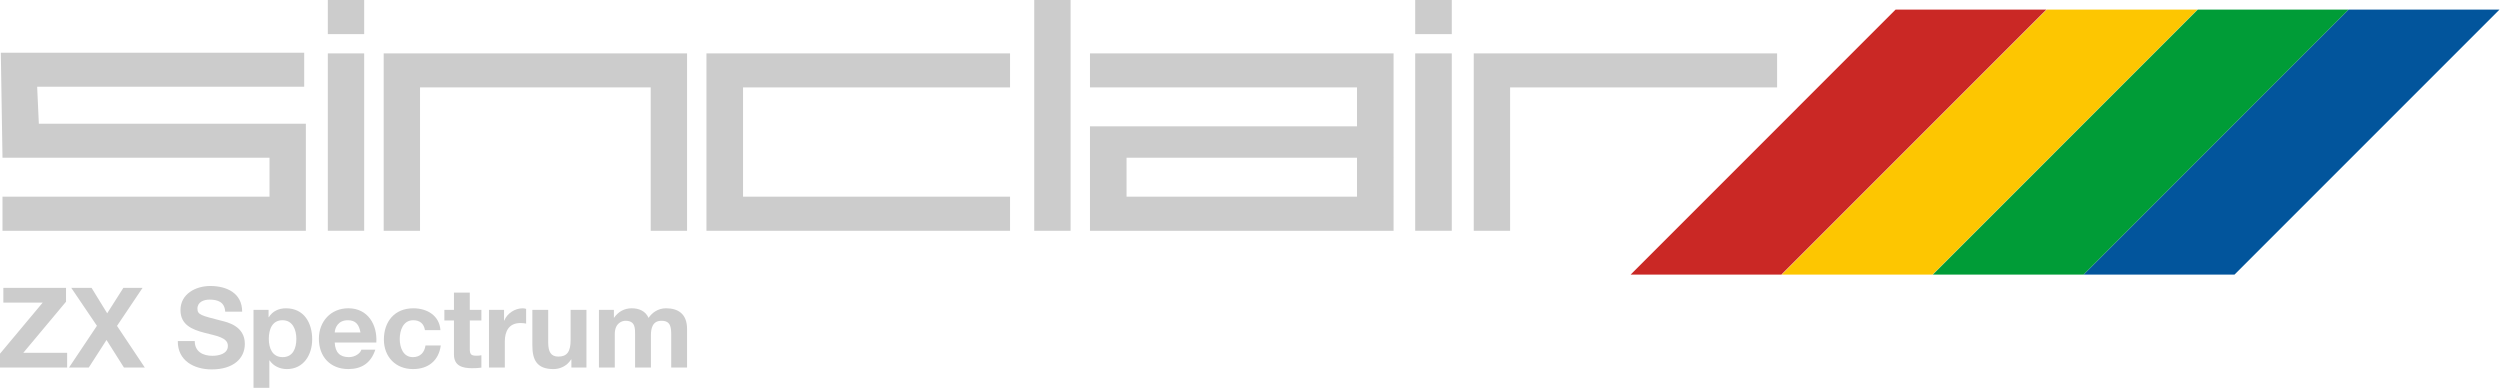 <?xml version="1.0" encoding="UTF-8" standalone="no"?>
<svg
   xmlns:dc="http://purl.org/dc/elements/1.1/"
   xmlns:cc="http://creativecommons.org/ns#"
   xmlns:rdf="http://www.w3.org/1999/02/22-rdf-syntax-ns#"
   xmlns:svg="http://www.w3.org/2000/svg"
   xmlns="http://www.w3.org/2000/svg"
   xmlns:sodipodi="http://sodipodi.sourceforge.net/DTD/sodipodi-0.dtd"
   xmlns:inkscape="http://www.inkscape.org/namespaces/inkscape"
   version="1.2"
   id="Ebene_1"
   x="0px"
   y="0px"
   width="602.769"
   height="93.526"
   viewBox="0 0 602.769 93.526"
   xml:space="preserve"
   sodipodi:docname="zxspectrum.svg"
   inkscape:version="1.0.1 (3bc2e813f5, 2020-09-07)"><defs
   id="defs53" /><sodipodi:namedview
   pagecolor="#ffffff"
   bordercolor="#666666"
   borderopacity="1"
   objecttolerance="10"
   gridtolerance="10"
   guidetolerance="10"
   inkscape:pageopacity="0"
   inkscape:pageshadow="2"
   inkscape:window-width="1920"
   inkscape:window-height="986"
   id="namedview51"
   showgrid="false"
   inkscape:zoom="3.4723664"
   inkscape:cx="93.02104"
   inkscape:cy="152.04324"
   inkscape:window-x="-11"
   inkscape:window-y="-11"
   inkscape:window-maximized="1"
   inkscape:current-layer="g81"
   inkscape:document-rotation="0" />























<g
   id="g81"
   transform="scale(1.063)"><path
     id="path2"
     d="M 0.566,52.343 V 44.608 H 61.131 V 35.781 H 0.566 L 0.185,11.961 h 68.81 v 7.714 H 8.429 L 8.81,28.069 H 69.374 V 52.345 H 0.566 Z"
     inkscape:connector-curvature="0"
     style="fill:#cccccc;fill-opacity:1" /><path
     id="path4"
     d="m 74.357,52.343 v -40.23 h 8.244 v 40.23 z"
     inkscape:connector-curvature="0"
     style="fill:#cccccc;fill-opacity:1" /><path
     id="path6"
     d="m 87.026,52.343 v -40.23 h 68.81 v 40.23 h -8.244 V 19.826 H 95.269 v 32.52 z"
     inkscape:connector-curvature="0"
     style="fill:#cccccc;fill-opacity:1" /><path
     id="path8"
     d="m 160.237,52.343 v -40.23 h 68.86 v 7.714 h -60.564 v 24.782 h 60.564 v 7.739 h -68.86 z"
     inkscape:connector-curvature="0"
     style="fill:#cccccc;fill-opacity:1" /><path
     id="path10"
     d="M 234.583,52.343 V 0 h 8.246 v 52.345 h -8.246 z"
     inkscape:connector-curvature="0"
     style="fill:#cccccc;fill-opacity:1" /><path
     id="path12"
     d="m 320.994,52.343 v -40.23 h 8.295 v 40.23 z"
     inkscape:connector-curvature="0"
     style="fill:#cccccc;fill-opacity:1" /><path
     id="path14"
     d="m 334.271,52.343 v -40.23 h 68.807 v 7.714 h -60.563 v 32.521 h -8.244 z"
     inkscape:connector-curvature="0"
     style="fill:#cccccc;fill-opacity:1" /><path
     id="path16"
     d="m 247.228,12.113 v 7.714 h 60.564 v 8.824 h -60.564 v 23.694 h 68.861 V 12.113 Z m 60.564,32.496 h -52.271 v -8.827 h 52.271 z"
     inkscape:connector-curvature="0"
     style="fill:#cccccc;fill-opacity:1" /><path
     id="path18"
     d="M 74.357,7.739 V 0 h 8.244 v 7.739 z"
     inkscape:connector-curvature="0"
     style="fill:#cccccc;fill-opacity:1" /><path
     id="path20"
     d="M 320.994,7.739 V 0 h 8.295 v 7.739 z"
     inkscape:connector-curvature="0"
     style="fill:#cccccc;fill-opacity:1" /><path
     id="path22"
     d="M 0,80.22 9.688,68.634 H 0.76 v -3.336 h 14.215 v 3.136 L 5.287,80.02 h 9.941 v 3.338 H 0 Z"
     inkscape:connector-curvature="0"
     style="fill:#cccccc;fill-opacity:1" /><path
     id="path24"
     d="m 21.985,73.897 -5.819,-8.601 h 4.604 l 3.542,5.768 3.668,-5.768 h 4.351 l -5.792,8.625 6.298,9.436 h -4.73 L 24.16,77.11 20.138,83.357 h -4.479 z"
     inkscape:connector-curvature="0"
     style="fill:#cccccc;fill-opacity:1" /><path
     id="path26"
     d="m 44.172,77.365 c 0,2.402 1.871,3.338 3.996,3.338 1.393,0 3.519,-0.404 3.519,-2.252 0,-1.947 -2.707,-2.275 -5.363,-2.984 -2.681,-0.709 -5.388,-1.744 -5.388,-5.137 0,-3.692 3.491,-5.463 6.754,-5.463 3.769,0 7.235,1.643 7.235,5.818 H 51.08 c -0.126,-2.176 -1.67,-2.73 -3.566,-2.73 -1.266,0 -2.732,0.531 -2.732,2.049 0,1.394 0.861,1.567 5.389,2.731 1.315,0.329 5.362,1.163 5.362,5.261 0,3.313 -2.605,5.793 -7.513,5.793 -3.997,0 -7.741,-1.974 -7.69,-6.424 z"
     inkscape:connector-curvature="0"
     style="fill:#cccccc;fill-opacity:1" /><path
     id="path28"
     d="m 57.503,70.281 h 3.416 v 1.67 h 0.052 c 0.858,-1.391 2.275,-2.023 3.895,-2.023 4.099,0 5.944,3.314 5.944,7.031 0,3.492 -1.922,6.754 -5.742,6.754 -1.569,0 -3.061,-0.684 -3.921,-1.973 h -0.051 v 6.225 h -3.593 z m 9.715,6.576 c 0,-2.074 -0.835,-4.225 -3.138,-4.225 -2.353,0 -3.11,2.101 -3.11,4.225 0,2.125 0.809,4.148 3.137,4.148 2.351,0 3.111,-2.022 3.111,-4.148 z"
     inkscape:connector-curvature="0"
     style="fill:#cccccc;fill-opacity:1" /><path
     id="path30"
     d="m 75.922,77.691 c 0.101,2.277 1.214,3.314 3.212,3.314 1.441,0 2.605,-0.885 2.833,-1.694 h 3.161 c -1.012,3.085 -3.161,4.399 -6.121,4.399 -4.124,0 -6.678,-2.832 -6.678,-6.881 0,-3.922 2.708,-6.906 6.678,-6.906 4.451,0 6.603,3.746 6.35,7.767 z m 5.842,-2.275 c -0.328,-1.822 -1.113,-2.781 -2.858,-2.781 -2.277,0 -2.935,1.77 -2.985,2.781 z"
     inkscape:connector-curvature="0"
     style="fill:#cccccc;fill-opacity:1" /><path
     id="path32"
     d="m 96.387,74.884 c -0.229,-1.467 -1.164,-2.25 -2.657,-2.25 -2.302,0 -3.062,2.326 -3.062,4.248 0,1.873 0.733,4.123 2.985,4.123 1.669,0 2.63,-1.063 2.858,-2.653 h 3.464 c -0.455,3.464 -2.858,5.36 -6.298,5.36 -3.946,0 -6.604,-2.781 -6.604,-6.703 0,-4.072 2.428,-7.084 6.678,-7.084 3.088,0 5.92,1.619 6.147,4.961 z"
     inkscape:connector-curvature="0"
     style="fill:#cccccc;fill-opacity:1" /><path
     id="path34"
     d="m 106.558,70.281 h 2.63 v 2.403 h -2.63 v 6.476 c 0,1.215 0.303,1.521 1.517,1.521 0.38,0 0.734,-0.025 1.113,-0.104 v 2.807 c -0.606,0.104 -1.391,0.13 -2.099,0.13 -2.201,0 -4.123,-0.509 -4.123,-3.112 v -7.714 h -2.177 v -2.403 h 2.177 V 66.36 h 3.592 z"
     inkscape:connector-curvature="0"
     style="fill:#cccccc;fill-opacity:1" /><path
     id="path36"
     d="m 110.909,70.281 h 3.415 v 2.43 h 0.051 c 0.657,-1.646 2.429,-2.782 4.175,-2.782 0.253,0 0.556,0.05 0.784,0.129 v 3.337 c -0.33,-0.075 -0.859,-0.126 -1.29,-0.126 -2.63,0 -3.542,1.896 -3.542,4.196 v 5.896 h -3.592 z"
     inkscape:connector-curvature="0"
     style="fill:#cccccc;fill-opacity:1" /><path
     id="path38"
     d="m 133.018,83.358 h -3.416 v -1.821 h -0.076 c -0.911,1.467 -2.479,2.176 -3.997,2.176 -3.82,0 -4.782,-2.147 -4.782,-5.387 v -8.045 h 3.594 v 7.387 c 0,2.149 0.632,3.213 2.301,3.213 1.949,0 2.783,-1.088 2.783,-3.743 v -6.854 h 3.592 z"
     inkscape:connector-curvature="0"
     style="fill:#cccccc;fill-opacity:1" /><path
     id="path40"
     d="m 135.852,70.281 h 3.391 v 1.771 h 0.05 c 0.937,-1.344 2.302,-2.127 3.997,-2.127 1.645,0 3.111,0.607 3.82,2.178 0.759,-1.141 2.125,-2.178 3.946,-2.178 2.783,0 4.782,1.289 4.782,4.681 v 8.752 h -3.593 v -7.412 c 0,-1.743 -0.15,-3.187 -2.2,-3.187 -2.024,0 -2.404,1.67 -2.404,3.313 v 7.286 h -3.592 v -7.335 c 0,-1.52 0.101,-3.264 -2.177,-3.264 -0.708,0 -2.428,0.455 -2.428,3.011 v 7.588 h -3.592 z"
     inkscape:connector-curvature="0"
     style="fill:#cccccc;fill-opacity:1" /><polygon
     id="polygon42"
     points="464.167,2.173 429.958,2.173 369.855,62.285 404.062,62.285 "
     style="fill:#ca2825" /><polygon
     id="polygon44"
     points="498.451,2.173 464.244,2.173 404.138,62.285 438.347,62.285 "
     style="fill:#fdc601" /><polygon
     id="polygon46"
     points="532.71,2.173 498.501,2.173 438.398,62.285 472.605,62.285 "
     style="fill:#009c37" /><polygon
     id="polygon48"
     points="566.929,2.173 532.722,2.173 472.617,62.285 506.826,62.285 "
     style="fill:#02559c" /></g>
</svg>
